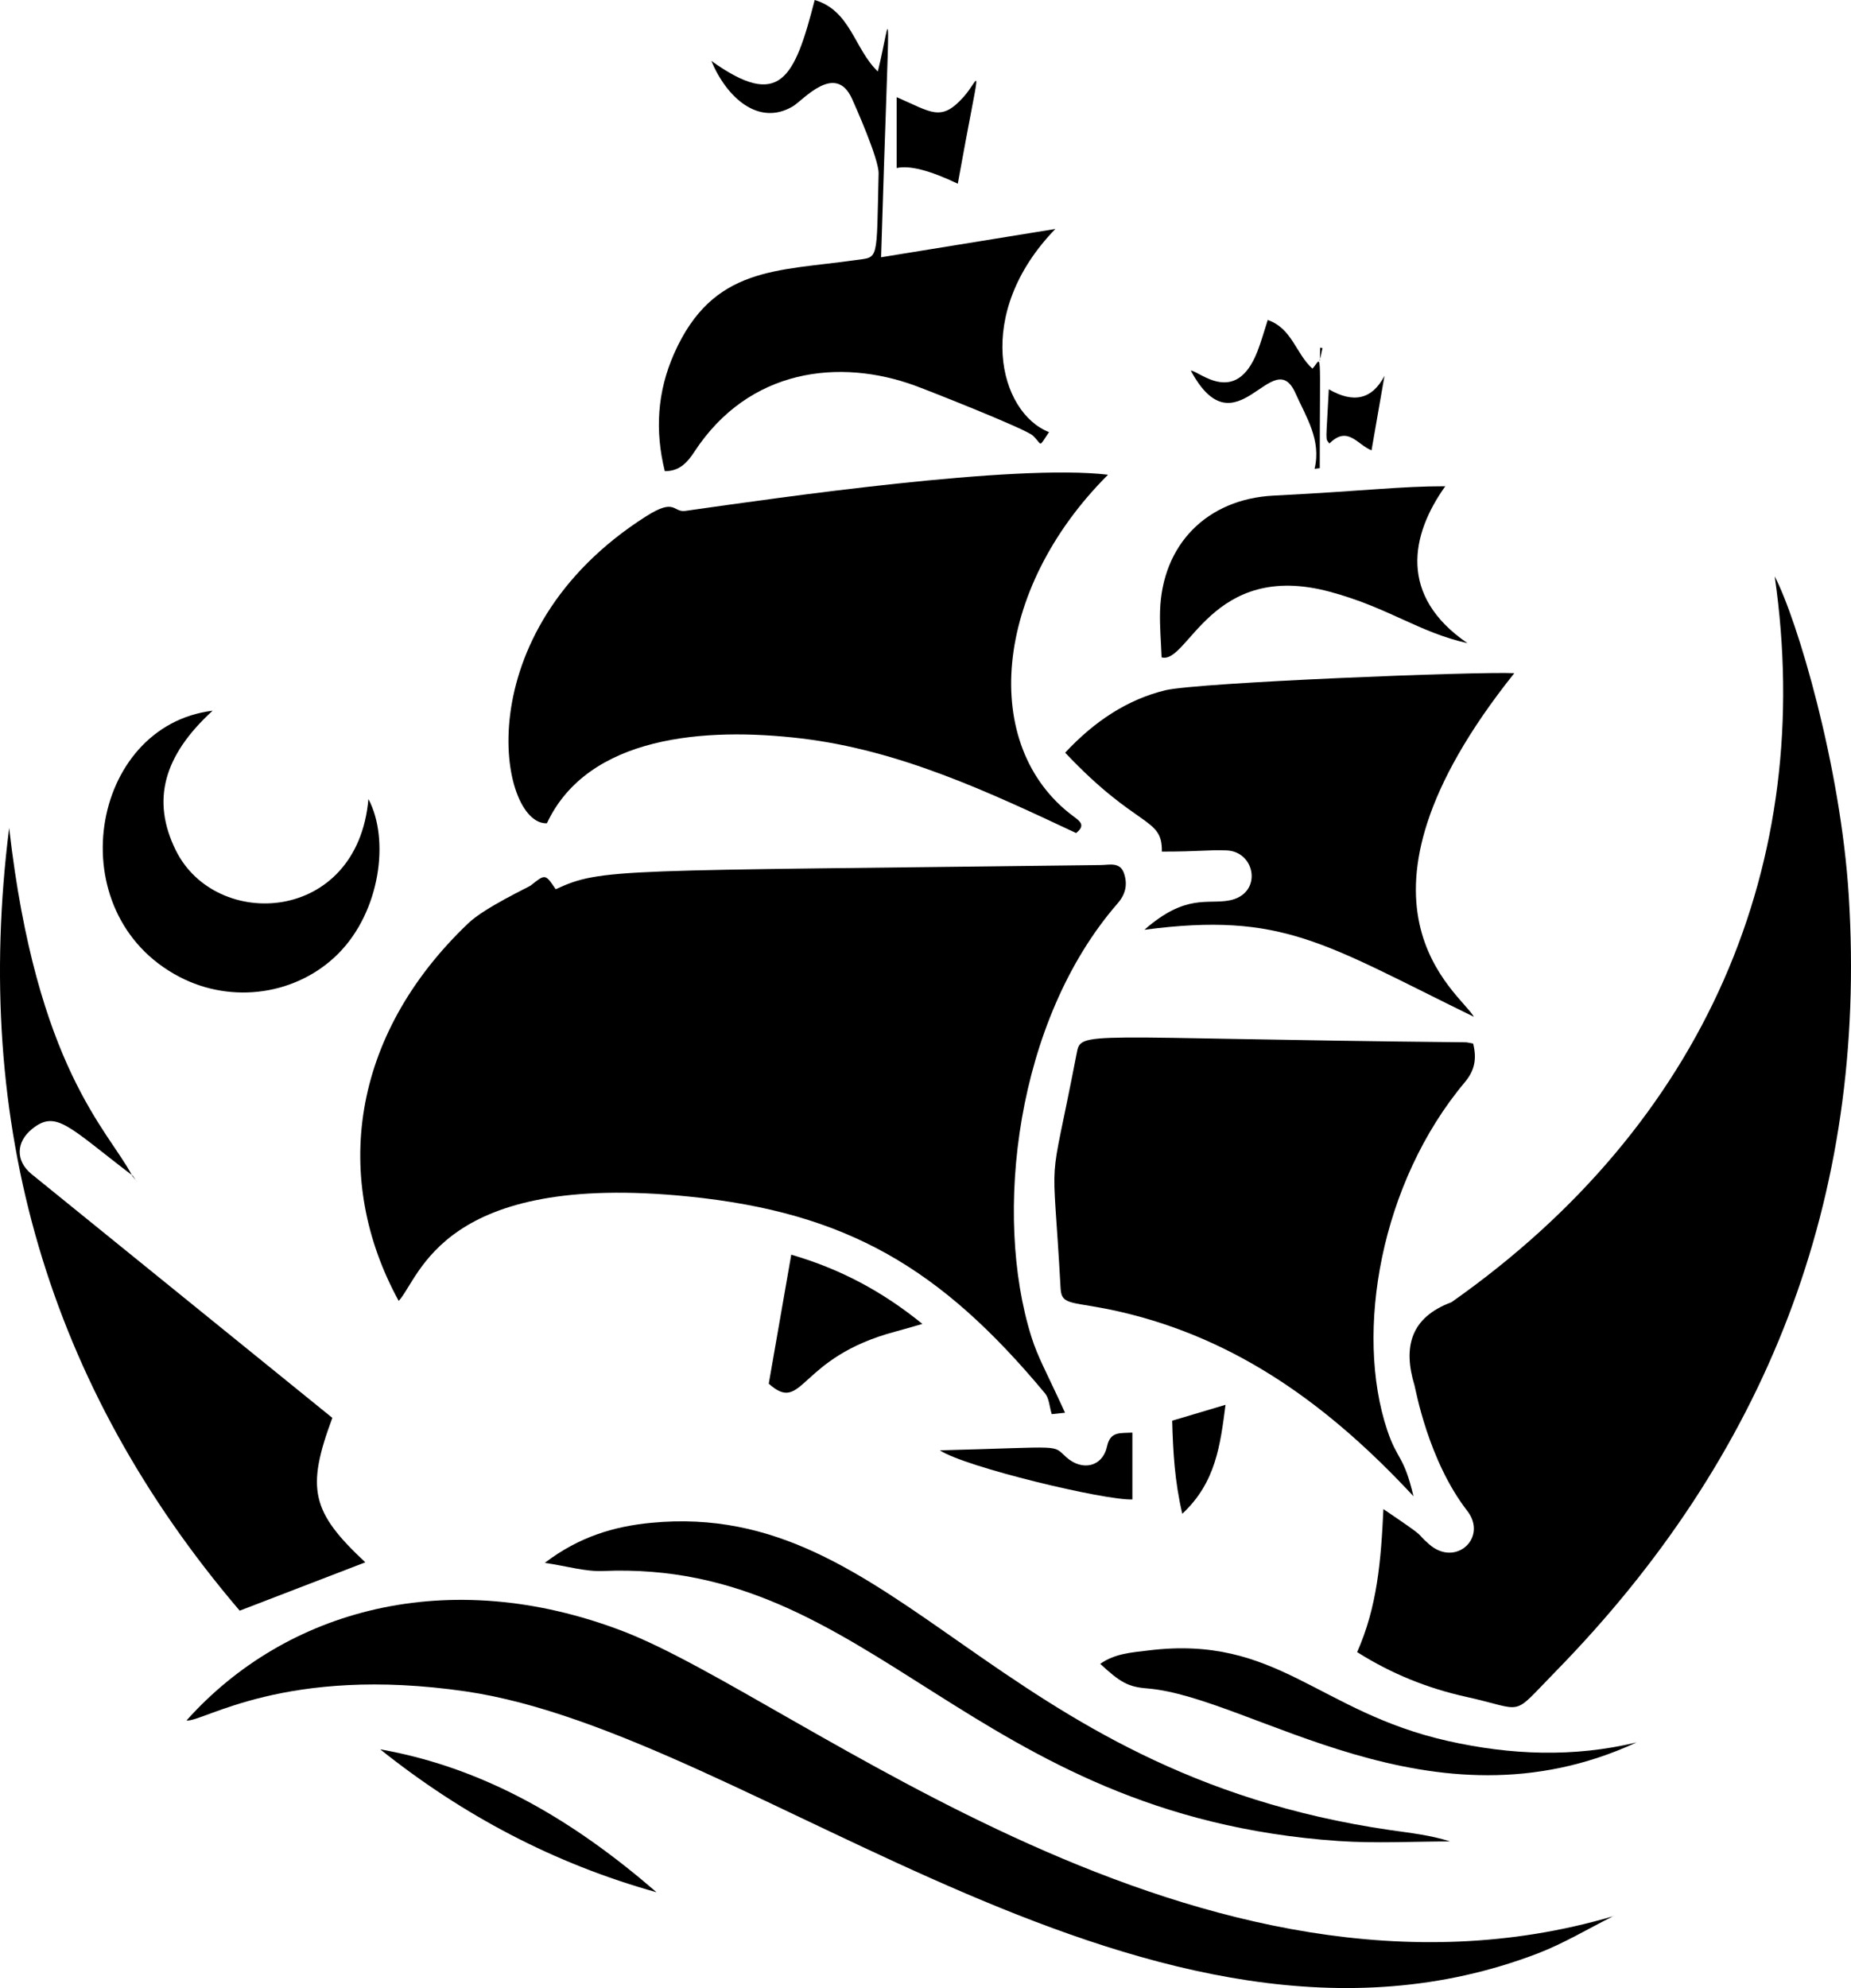 <?xml version="1.0" encoding="UTF-8"?>
<svg id="b" data-name="Layer 2" xmlns="http://www.w3.org/2000/svg" width="450.711" height="483.897" viewBox="0 0 450.711 483.897">
  <g id="c" data-name="Layer 1">
    <path d="M97.082,316.648c5.302-5.788,10.528-31.49,70.579-25.415,38.624,3.908,61.44,17.435,86.817,47.936.982,1.18,1.035,3.133,1.614,5.038.711-.076,1.783-.19,3.242-.345-4.67-10.206-6.614-13.465-8.182-18.439-9.359-29.699-3.829-77.029,20.982-105.531,2.005-2.303,2.461-4.716,1.536-7.373-.964-2.771-3.561-1.991-5.595-1.965-118.587,1.481-121.428.679-132.769,5.891-2.54-3.774-2.517-3.745-6.08-.912-.494.393-11.152,5.338-15.173,9.164-28.87,27.47-33.161,62.401-16.972,91.951Z" stroke-width="0"/>
    <path d="M344.433,337.227c.243.795,3.293,18.22,12.849,30.536,5.027,6.48-2.817,13.803-9.292,8.118-3.949-3.468.502-.662-11.137-8.563-.583,12.594-1.51,23.83-6.397,34.812,8.497,5.359,17.316,8.848,26.57,10.888,14.653,3.231,10.66,5.159,21.59-5.994,51.421-52.469,76.158-115.247,71.551-189-1.972-31.57-12.511-67.138-18.037-77.743,10.093,69.769-16.871,133.239-78.718,176.691-9.925,3.678-11.835,10.9-8.979,20.254Z" stroke-width="0"/>
    <path d="M133.168,200.386c10.012-21.361,38.587-23.426,61.896-20.654,23.911,2.843,45.467,12.932,66.959,23.031,2.475-1.926.838-2.96-.74-4.138-22.743-16.969-19.621-55.004,8.516-83.076-22.82-2.721-80.154,5.575-102.907,8.804-3.079.437-2.349-3.276-9.601,1.338-44.366,28.225-35.754,75.25-24.123,74.694Z" stroke-width="0"/>
    <path d="M344.18,364.195c-2.378-10.079-3.91-8.654-6.399-16.095-7.975-23.843-1.639-60.211,18.895-84.68,2.429-2.895,2.946-5.732,2.027-9.417-.908-.153-1.39-.302-1.874-.307-94.773-.933-93.542-3.098-94.689,2.837-6.995,36.192-5.91,20.306-3.885,57.112.24,4.359,3.037,2.994,14.578,5.663,28.535,6.599,50.951,22.943,71.347,44.888Z" stroke-width="0"/>
    <path d="M151.635,397.017c-42.508-16.262-82.04-5.293-106.222,21.75,3.96.512,23.922-13.508,68.061-7.067,69.896,10.2,167.349,99.549,260.88,63.801,6.361-2.431,12.286-6.006,18.405-9.072-100.106,29.443-198.244-53.007-241.125-69.413Z" stroke-width="0"/>
    <path d="M283.769,168.01c-9.176,2.22-17.255,7.508-24.408,15.196,17.687,18.727,23.702,15.551,23.547,24.076,9.353,0,11.29-.466,15.752-.293,7.135.276,8.846,10.599.701,12.172-5.347,1.033-10.58-1.721-20.702,7.147,33.745-4.427,43.658,3.336,80.226,21.186-3.275-5.888-35.429-26.965,9.842-83.64-8.789-.452-77.111,2.257-84.957,4.155Z" stroke-width="0"/>
    <path d="M88.953,380.272c-13.128-12.258-14.466-17.858-8.03-35.159L7.685,285.782c-3.949-3.228-3.801-7.838.153-11.015,5.842-4.694,8.82-.535,24.257,11.232-5.713-10.846-23.225-26.067-29.865-84.474-9.054,72.01,9.409,135.766,56.133,190.516,10.863-4.179,20.796-8.001,30.59-11.769Z" stroke-width="0"/>
    <path d="M169.06,109.986c13.324-20.377,35.449-22.798,53.72-16.129,3.206,1.17,27.044,10.559,28.742,12.189,2.406,2.309,1.218,3.079,3.911-.871-12.136-4.717-18.483-28.825,1.543-49.443-14.006,2.273-28.011,4.545-42.434,6.886,2.118-69.911,2.694-59.313-.792-45.221-5.752-5.482-6.59-14.797-15.374-17.397-4.93,19.192-8.5,26.748-25.169,14.82,3.741,8.964,11.508,15.952,19.793,11.099,2.568-1.504,10.409-10.855,14.471-1.857.78,1.727,6.551,14.664,6.467,18.155-.527,21.732.114,20.277-5.624,21.094-19.112,2.723-34.71,1.459-44.147,22.7-4.152,9.347-4.721,18.858-2.292,28.668,3.537.03,5.467-2.065,7.186-4.693Z" stroke-width="0"/>
    <path d="M158.563,370.657c-9.03.87-17.512,3.365-25.906,9.742,5.475.816,9.87,2.17,14.201,1.986,65.73-2.797,89.121,59.525,179.066,65.721,9.017.621,18.112.105,27.171.105-4.822-1.554-9.716-2.059-14.581-2.765-96.871-14.058-119.434-80.622-179.951-74.788Z" stroke-width="0"/>
    <path d="M43.68,237.764c12.933,6.754,28.743,4.335,38.696-5.651,10.176-10.211,12.578-27.763,7.333-37.625-2.653,30.371-37.189,32.218-46.925,12.436-5.927-12.042-3.041-22.943,8.984-33.935-29.966,3.666-37.635,49.344-8.087,64.775Z" stroke-width="0"/>
    <path d="M323.83,144.039c14.323,3.856,21.606,9.857,33.493,12.51-16.832-11.521-13.86-26.353-5.402-38.194-11.195,0-18.5,1.085-41.846,2.282-16.148.828-27.148,11.878-27.606,28.167-.105,3.729.242,7.47.381,11.206,6.468,1.762,12.071-23.754,40.98-15.971Z" stroke-width="0"/>
    <path d="M352.54,423.754c-31.636-7.101-41.531-25.919-72.929-22.029-3.976.493-8.136.718-11.708,3.264,4.791,4.412,6.694,5.601,11.402,5.974,25.338,2.007,69.153,36.27,119.192,13.147-15.371,3.691-30.649,3.08-45.957-.356Z" stroke-width="0"/>
    <path d="M217.997,324.119c2.028-.539,4.038-1.145,6.6-1.875-9.731-7.904-19.953-13.362-31.928-16.852-1.909,10.936-3.725,21.343-5.48,31.396,8.48,7.581,6.964-6.336,30.808-12.669Z" stroke-width="0"/>
    <path d="M159.867,460.581c-19.64-16.996-41.247-30.183-67.287-34.787,20.115,16.077,42.447,27.86,67.287,34.787Z" stroke-width="0"/>
    <path d="M275.73,364.968v-16.267c-3.021.181-5.358-.35-6.163,3.326-1.094,4.999-5.984,6.124-9.88,2.705-3.67-3.221.136-2.517-30.834-1.717,6.097,4.065,40.184,12.229,46.876,11.953Z" stroke-width="0"/>
    <path d="M315.444,95.709c2.6,5.833,6.33,11.345,4.65,18.401.421-.051.841-.102,1.262-.153,0-30.74.621-26.805-1.78-24.234-4.045-3.609-4.938-9.783-10.886-11.836-.888,2.728-1.576,5.265-2.531,7.698-5.299,13.498-14.248,4.606-16.202,4.623,10.964,20.408,19.992-6.827,25.488,5.501Z" stroke-width="0"/>
    <path d="M233.22,44.719c5.809-32.269,5.689-25.905,1.414-21.13-5.5,6.144-7.767,3.753-16.294.062v17.251q4.668-1.062,14.88,3.817Z" stroke-width="0"/>
    <path d="M298.412,341.931c-4.657,1.387-8.691,2.588-12.99,3.868.207,7.551.589,14.651,2.46,22.658,8.177-7.619,9.245-16.686,10.53-26.526Z" stroke-width="0"/>
    <path d="M333.96,109.613c1.085-6.234,2.121-12.184,3.157-18.133-3.018,5.765-7.558,6.748-13.558,3.271-.653,13.204-.93,11.85.156,13.198,4.459-4.472,6.799.32,10.246,1.664Z" stroke-width="0"/>
    <path d="M321.436,84.635c0,3.532-.199,3.514.593.072l-.593-.072Z" stroke-width="0"/>
    <path d="M321.436,87.286c-.096.418-.08.301-.08.531.102-.109.08-.014.08-.531Z" stroke-width="0"/>
    <path d="M392.909,466.354c-.197.098-.231.105.095.008.382.033.607.019-.095-.008Z" stroke-width="0"/>
    <path d="M33.064,287.267c-.831-1.245-.656-1.03-.968-1.269.194.369.031.145.968,1.269Z" stroke-width="0"/>
    <path d="M33.418,287.733c-.224-.319-.148-.219-.354-.466.224.335.147.235.354.466Z" stroke-width="0"/>
    <path d="M337.24,91.145c-.131.325-.105.234-.123.335.053-.1.014.002.123-.335Z" stroke-width="0"/>
  </g>
</svg>